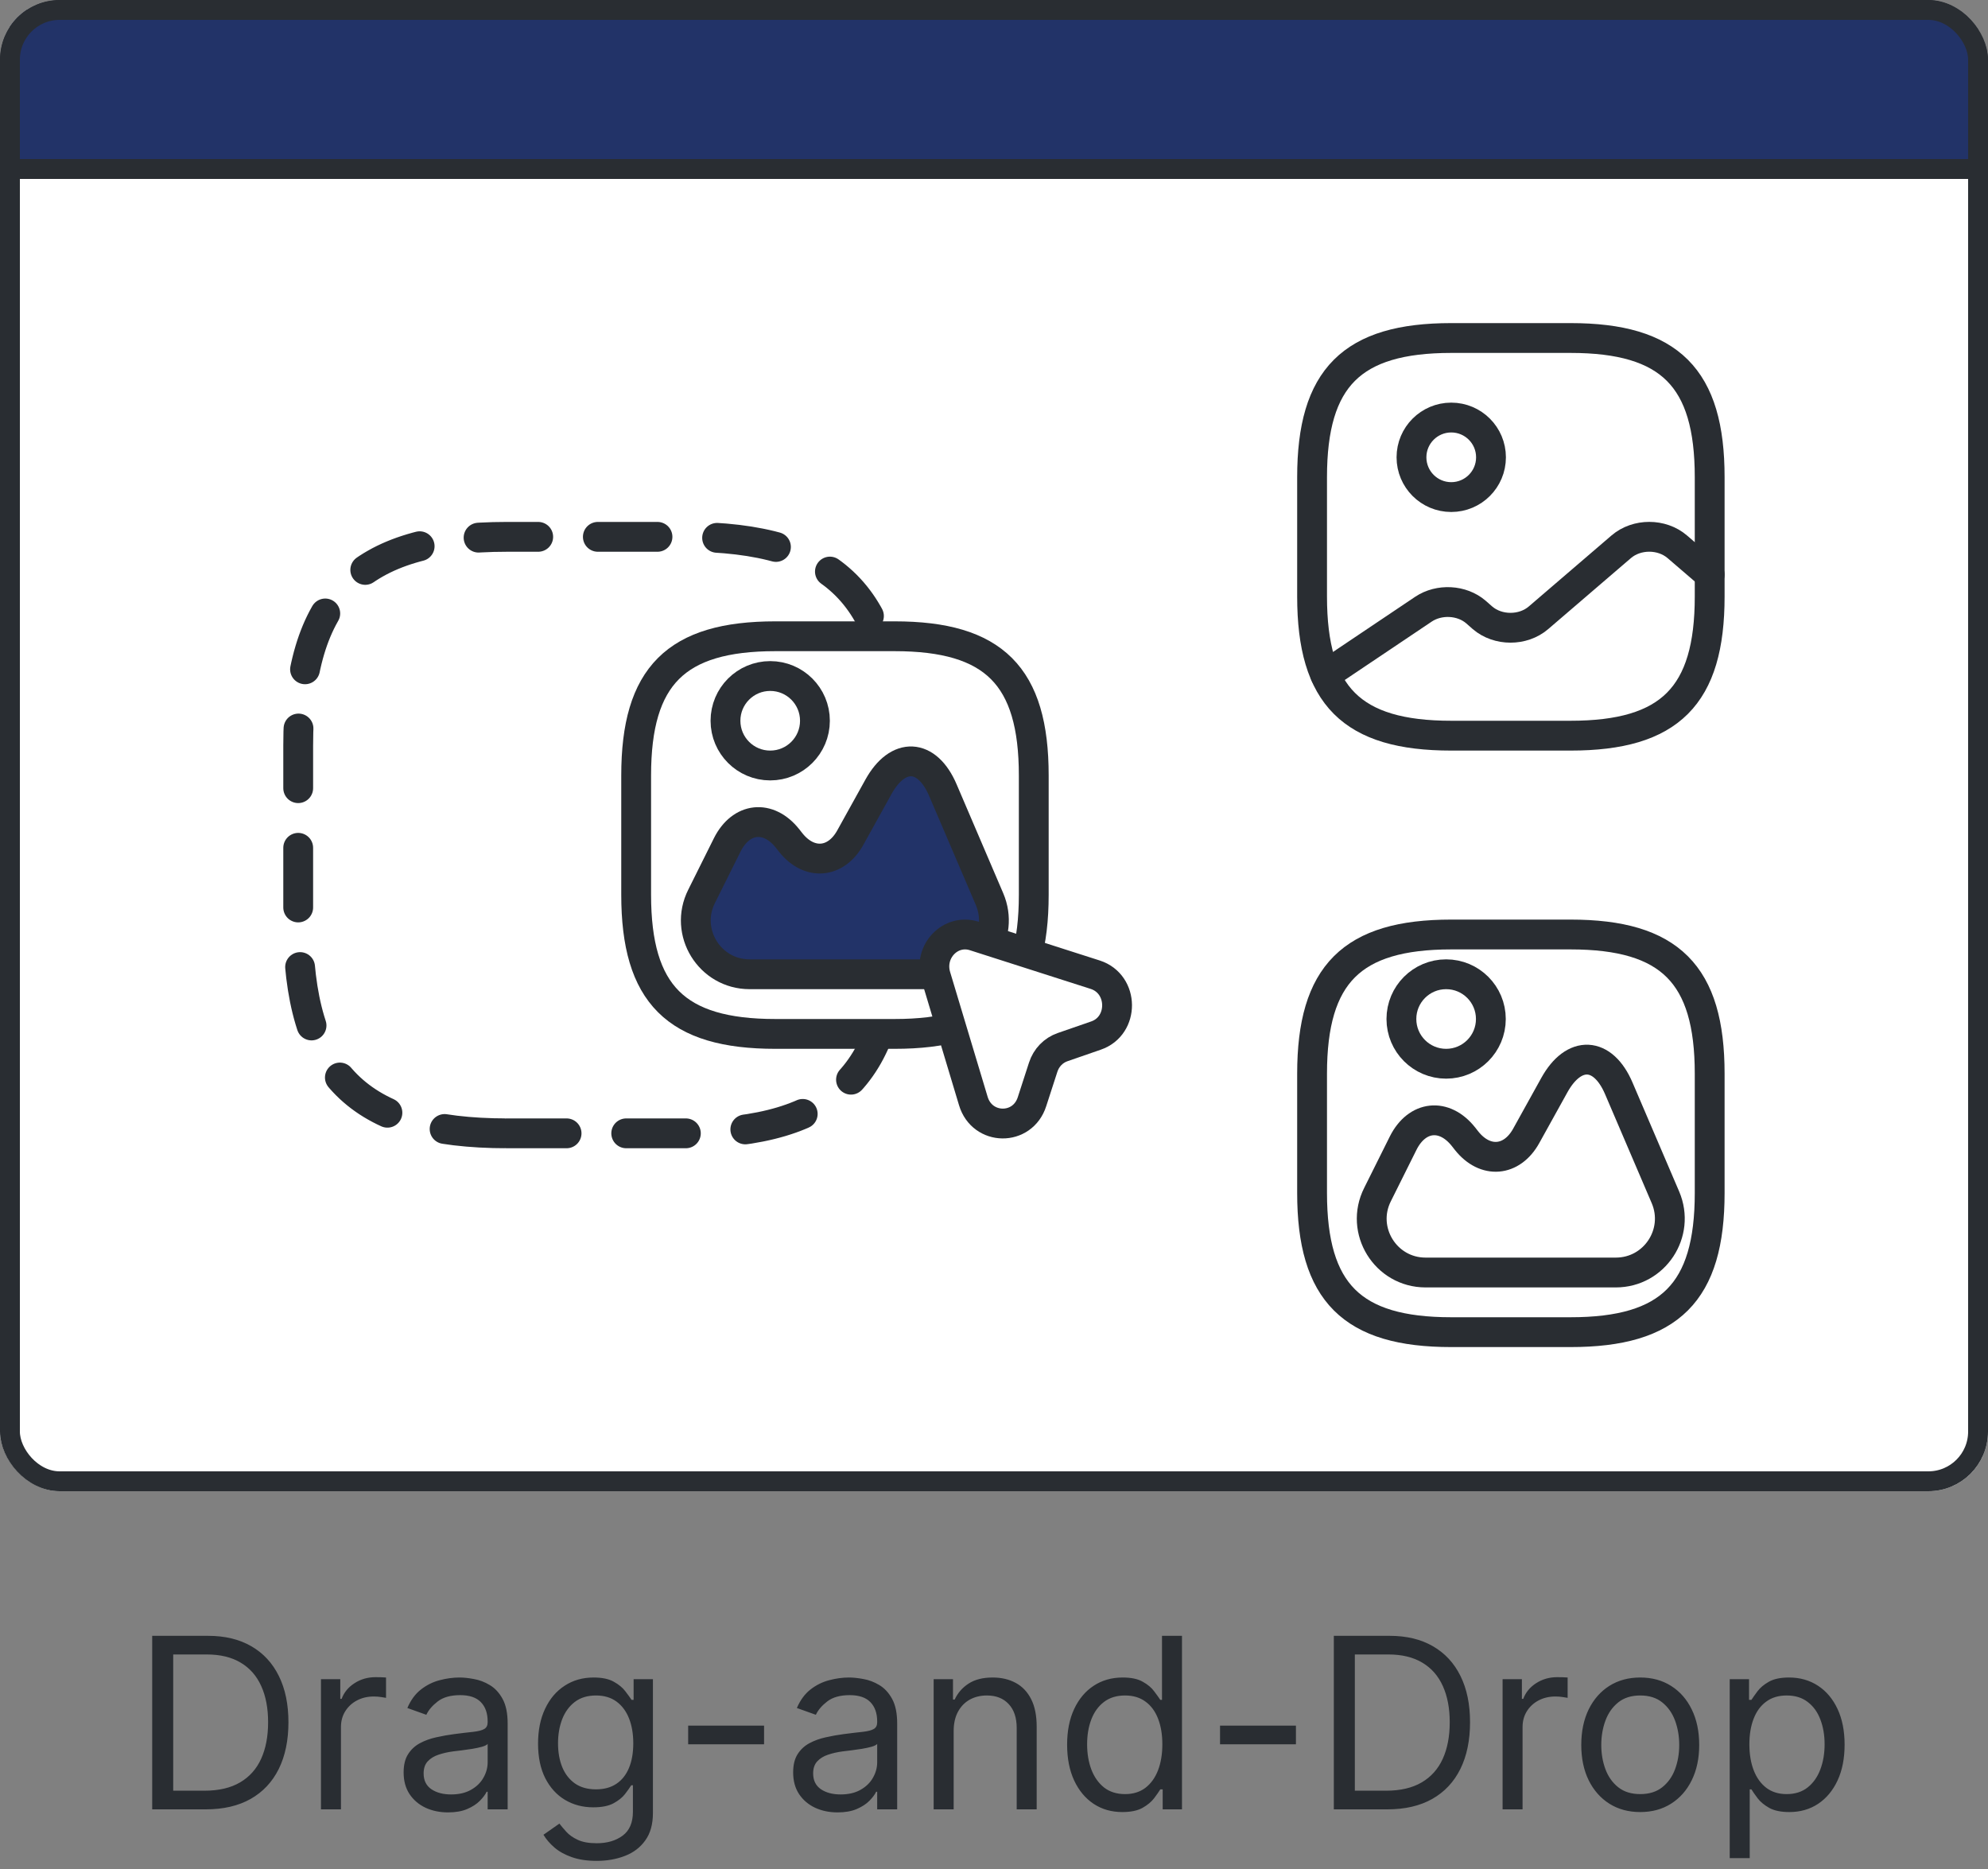 <svg width="100" height="94" viewBox="0 0 100 94" fill="none" xmlns="http://www.w3.org/2000/svg">
<rect x="0" y="0" width="100" height="94" fill="#808080" stroke="none"/>
<g clip-path="url(#clip0_74_5893)">
<rect width="100" height="75" rx="3" fill="white"/>
<rect x="0.5" y="0.5" width="99" height="8" fill="#223368"/>
<rect x="0.5" y="0.5" width="99" height="8" stroke="#292D32"/>
<path d="M25.5 57H34.5C42 57 45 54 45 46.5V37.5C45 30 42 27 34.5 27H25.5C18 27 15 30 15 37.5V46.5C15 54 18 57 25.5 57Z" stroke="#292D32" stroke-width="1.5" stroke-linecap="round" stroke-linejoin="round" stroke-dasharray="3 3"/>
<path d="M39 52H45C50 52 52 50 52 45V39C52 34 50 32 45 32H39C34 32 32 34 32 39V45C32 50 34 52 39 52Z" fill="white" stroke="#292D32" stroke-width="1.5" stroke-linecap="round" stroke-linejoin="round"/>
<path d="M49.775 45.22L47.428 39.738C46.633 37.878 45.17 37.803 44.188 39.573L42.77 42.13C42.05 43.428 40.708 43.54 39.778 42.378L39.613 42.168C38.645 40.953 37.28 41.103 36.583 42.49L35.293 45.078C34.385 46.878 35.698 49 37.708 49H47.278C49.228 49 50.54 47.013 49.775 45.22Z" fill="#223368" stroke="#292D32" stroke-width="1.5" stroke-linecap="round" stroke-linejoin="round"/>
<path d="M38.743 38.5C39.986 38.5 40.993 37.493 40.993 36.25C40.993 35.007 39.986 34 38.743 34C37.5 34 36.493 35.007 36.493 36.25C36.493 37.493 37.5 38.5 38.743 38.5Z" stroke="#292D32" stroke-width="1.5" stroke-linecap="round" stroke-linejoin="round"/>
<path d="M55.127 52.084L53.452 52.664C52.987 52.824 52.629 53.194 52.474 53.674L51.913 55.404C51.438 56.894 49.405 56.864 48.96 55.374L47.072 49.094C46.704 47.844 47.817 46.694 49.008 47.074L55.098 49.024C56.541 49.494 56.56 51.594 55.127 52.084Z" fill="white" stroke="#292D32" stroke-width="1.5" stroke-linecap="round" stroke-linejoin="round"/>
<path d="M73 37H79C84 37 86 35 86 30V24C86 19 84 17 79 17H73C68 17 66 19 66 24V30C66 35 68 37 73 37Z" stroke="#292D32" stroke-width="1.5" stroke-linecap="round" stroke-linejoin="round"/>
<path d="M73 25C74.105 25 75 24.105 75 23C75 21.895 74.105 21 73 21C71.895 21 71 21.895 71 23C71 24.105 71.895 25 73 25Z" stroke="#292D32" stroke-width="1.5" stroke-linecap="round" stroke-linejoin="round"/>
<path d="M66.67 33.95L71.6 30.64C72.39 30.11 73.53 30.17 74.24 30.78L74.57 31.07C75.35 31.74 76.61 31.74 77.39 31.07L81.55 27.5C82.33 26.83 83.59 26.83 84.37 27.5L86 28.9" stroke="#292D32" stroke-width="1.5" stroke-linecap="round" stroke-linejoin="round"/>
<path d="M73 67H79C84 67 86 65 86 60V54C86 49 84 47 79 47H73C68 47 66 49 66 54V60C66 65 68 67 73 67Z" stroke="#292D32" stroke-width="1.5" stroke-linecap="round" stroke-linejoin="round"/>
<path d="M83.775 60.22L81.428 54.738C80.633 52.878 79.17 52.803 78.188 54.573L76.77 57.13C76.05 58.428 74.708 58.54 73.778 57.378L73.613 57.168C72.645 55.953 71.28 56.103 70.583 57.49L69.293 60.078C68.385 61.878 69.698 64 71.708 64H81.278C83.228 64 84.54 62.013 83.775 60.22Z" stroke="#292D32" stroke-width="1.5" stroke-linecap="round" stroke-linejoin="round"/>
<path d="M72.743 53.5C73.986 53.5 74.993 52.493 74.993 51.25C74.993 50.007 73.986 49 72.743 49C71.5 49 70.493 50.007 70.493 51.25C70.493 52.493 71.5 53.5 72.743 53.5Z" stroke="#292D32" stroke-width="1.5" stroke-linecap="round" stroke-linejoin="round"/>
</g>
<rect x="0.5" y="0.5" width="99" height="74" rx="2.5" stroke="#292D32"/>
<path d="M10.35 91H7.656V82.273H10.469C11.316 82.273 12.04 82.447 12.642 82.797C13.245 83.144 13.706 83.642 14.027 84.293C14.348 84.94 14.509 85.716 14.509 86.619C14.509 87.528 14.347 88.311 14.023 88.967C13.699 89.621 13.227 90.124 12.608 90.476C11.989 90.825 11.236 91 10.35 91ZM8.713 90.062H10.281C11.003 90.062 11.601 89.923 12.075 89.645C12.55 89.367 12.904 88.97 13.136 88.456C13.37 87.942 13.486 87.329 13.486 86.619C13.486 85.915 13.371 85.308 13.141 84.8C12.911 84.288 12.567 83.896 12.11 83.624C11.652 83.348 11.083 83.21 10.401 83.21H8.713V90.062ZM16.145 91V84.454H17.117V85.443H17.185C17.304 85.119 17.52 84.856 17.833 84.655C18.145 84.453 18.497 84.352 18.889 84.352C18.963 84.352 19.056 84.354 19.166 84.356C19.277 84.359 19.361 84.364 19.418 84.369V85.392C19.384 85.383 19.306 85.371 19.183 85.354C19.064 85.334 18.938 85.324 18.804 85.324C18.486 85.324 18.202 85.391 17.952 85.524C17.705 85.655 17.509 85.837 17.364 86.07C17.222 86.3 17.151 86.562 17.151 86.858V91H16.145ZM22.536 91.153C22.121 91.153 21.745 91.075 21.407 90.919C21.069 90.76 20.8 90.531 20.601 90.233C20.402 89.932 20.303 89.568 20.303 89.142C20.303 88.767 20.377 88.463 20.525 88.23C20.672 87.994 20.87 87.81 21.117 87.676C21.364 87.543 21.637 87.443 21.935 87.378C22.236 87.31 22.539 87.256 22.843 87.216C23.241 87.165 23.563 87.126 23.81 87.101C24.06 87.072 24.242 87.026 24.356 86.96C24.472 86.895 24.53 86.781 24.53 86.619V86.585C24.53 86.165 24.415 85.838 24.185 85.605C23.958 85.372 23.613 85.256 23.15 85.256C22.67 85.256 22.293 85.361 22.02 85.571C21.748 85.781 21.556 86.006 21.445 86.244L20.491 85.903C20.661 85.506 20.888 85.196 21.172 84.974C21.459 84.75 21.772 84.594 22.11 84.506C22.451 84.415 22.786 84.369 23.116 84.369C23.326 84.369 23.567 84.395 23.84 84.446C24.116 84.494 24.381 84.595 24.637 84.749C24.895 84.902 25.11 85.133 25.28 85.443C25.451 85.753 25.536 86.168 25.536 86.688V91H24.53V90.114H24.479C24.411 90.256 24.297 90.408 24.138 90.57C23.979 90.731 23.768 90.869 23.503 90.983C23.239 91.097 22.917 91.153 22.536 91.153ZM22.689 90.25C23.087 90.25 23.422 90.172 23.695 90.016C23.971 89.859 24.178 89.658 24.317 89.41C24.459 89.163 24.53 88.903 24.53 88.631V87.71C24.488 87.761 24.394 87.808 24.249 87.851C24.107 87.891 23.942 87.926 23.755 87.957C23.57 87.986 23.39 88.011 23.214 88.034C23.04 88.054 22.9 88.071 22.792 88.085C22.53 88.119 22.286 88.175 22.059 88.251C21.834 88.325 21.652 88.438 21.513 88.588C21.377 88.736 21.309 88.938 21.309 89.193C21.309 89.543 21.438 89.807 21.697 89.986C21.958 90.162 22.289 90.25 22.689 90.25ZM30.014 93.591C29.528 93.591 29.11 93.528 28.761 93.403C28.411 93.281 28.12 93.119 27.887 92.918C27.657 92.719 27.474 92.506 27.337 92.278L28.139 91.716C28.23 91.835 28.345 91.972 28.484 92.125C28.623 92.281 28.813 92.416 29.055 92.53C29.299 92.646 29.619 92.704 30.014 92.704C30.542 92.704 30.978 92.577 31.322 92.321C31.666 92.065 31.837 91.665 31.837 91.119V89.79H31.752C31.678 89.909 31.573 90.057 31.437 90.233C31.303 90.406 31.11 90.561 30.857 90.697C30.607 90.831 30.269 90.898 29.843 90.898C29.315 90.898 28.84 90.773 28.42 90.523C28.002 90.273 27.671 89.909 27.427 89.432C27.186 88.954 27.065 88.375 27.065 87.693C27.065 87.023 27.183 86.439 27.419 85.942C27.654 85.442 27.982 85.055 28.403 84.783C28.823 84.507 29.309 84.369 29.86 84.369C30.286 84.369 30.625 84.44 30.875 84.582C31.127 84.722 31.32 84.881 31.454 85.06C31.59 85.236 31.695 85.381 31.769 85.494H31.872V84.454H32.843V91.188C32.843 91.75 32.715 92.207 32.46 92.56C32.207 92.915 31.866 93.175 31.437 93.34C31.011 93.507 30.536 93.591 30.014 93.591ZM29.98 89.994C30.383 89.994 30.724 89.902 31.002 89.717C31.281 89.533 31.492 89.267 31.637 88.921C31.782 88.574 31.855 88.159 31.855 87.676C31.855 87.204 31.784 86.788 31.642 86.428C31.5 86.067 31.289 85.784 31.011 85.579C30.732 85.375 30.389 85.273 29.98 85.273C29.553 85.273 29.198 85.381 28.914 85.597C28.633 85.812 28.421 86.102 28.279 86.466C28.14 86.829 28.07 87.233 28.07 87.676C28.07 88.131 28.142 88.533 28.284 88.882C28.428 89.229 28.642 89.501 28.923 89.7C29.207 89.896 29.559 89.994 29.98 89.994ZM38.434 86.79V87.727H34.616V86.79H38.434ZM42.13 91.153C41.715 91.153 41.339 91.075 41.001 90.919C40.663 90.76 40.394 90.531 40.195 90.233C39.996 89.932 39.897 89.568 39.897 89.142C39.897 88.767 39.971 88.463 40.118 88.23C40.266 87.994 40.464 87.81 40.711 87.676C40.958 87.543 41.231 87.443 41.529 87.378C41.83 87.31 42.133 87.256 42.437 87.216C42.834 87.165 43.157 87.126 43.404 87.101C43.654 87.072 43.836 87.026 43.949 86.96C44.066 86.895 44.124 86.781 44.124 86.619V86.585C44.124 86.165 44.009 85.838 43.779 85.605C43.552 85.372 43.206 85.256 42.743 85.256C42.263 85.256 41.887 85.361 41.614 85.571C41.341 85.781 41.15 86.006 41.039 86.244L40.084 85.903C40.255 85.506 40.482 85.196 40.766 84.974C41.053 84.75 41.366 84.594 41.704 84.506C42.045 84.415 42.38 84.369 42.709 84.369C42.92 84.369 43.161 84.395 43.434 84.446C43.709 84.494 43.975 84.595 44.231 84.749C44.489 84.902 44.704 85.133 44.874 85.443C45.045 85.753 45.13 86.168 45.13 86.688V91H44.124V90.114H44.073C44.005 90.256 43.891 90.408 43.732 90.57C43.573 90.731 43.361 90.869 43.097 90.983C42.833 91.097 42.511 91.153 42.13 91.153ZM42.283 90.25C42.681 90.25 43.016 90.172 43.289 90.016C43.565 89.859 43.772 89.658 43.911 89.41C44.053 89.163 44.124 88.903 44.124 88.631V87.71C44.081 87.761 43.988 87.808 43.843 87.851C43.701 87.891 43.536 87.926 43.349 87.957C43.164 87.986 42.983 88.011 42.807 88.034C42.634 88.054 42.493 88.071 42.386 88.085C42.124 88.119 41.88 88.175 41.653 88.251C41.428 88.325 41.246 88.438 41.107 88.588C40.971 88.736 40.903 88.938 40.903 89.193C40.903 89.543 41.032 89.807 41.29 89.986C41.552 90.162 41.883 90.25 42.283 90.25ZM47.971 87.062V91H46.965V84.454H47.937V85.477H48.022C48.176 85.145 48.409 84.878 48.721 84.676C49.034 84.472 49.437 84.369 49.931 84.369C50.374 84.369 50.762 84.46 51.095 84.642C51.427 84.821 51.685 85.094 51.87 85.46C52.055 85.824 52.147 86.284 52.147 86.841V91H51.142V86.909C51.142 86.395 51.008 85.994 50.741 85.707C50.474 85.418 50.107 85.273 49.642 85.273C49.321 85.273 49.034 85.342 48.781 85.481C48.531 85.621 48.333 85.824 48.188 86.091C48.044 86.358 47.971 86.682 47.971 87.062ZM56.456 91.136C55.911 91.136 55.429 90.999 55.012 90.723C54.594 90.445 54.268 90.053 54.032 89.547C53.796 89.038 53.678 88.438 53.678 87.744C53.678 87.057 53.796 86.46 54.032 85.954C54.268 85.449 54.596 85.058 55.016 84.783C55.437 84.507 55.922 84.369 56.474 84.369C56.9 84.369 57.236 84.44 57.483 84.582C57.733 84.722 57.924 84.881 58.054 85.06C58.188 85.236 58.292 85.381 58.366 85.494H58.451V82.273H59.456V91H58.485V89.994H58.366C58.292 90.114 58.187 90.264 58.05 90.446C57.914 90.625 57.719 90.785 57.466 90.928C57.214 91.067 56.877 91.136 56.456 91.136ZM56.593 90.233C56.996 90.233 57.337 90.128 57.616 89.918C57.894 89.704 58.106 89.41 58.251 89.035C58.395 88.658 58.468 88.222 58.468 87.727C58.468 87.239 58.397 86.811 58.255 86.445C58.113 86.075 57.903 85.788 57.624 85.584C57.346 85.376 57.002 85.273 56.593 85.273C56.167 85.273 55.812 85.382 55.528 85.601C55.246 85.817 55.035 86.111 54.893 86.483C54.753 86.852 54.684 87.267 54.684 87.727C54.684 88.193 54.755 88.617 54.897 88.997C55.042 89.375 55.255 89.676 55.536 89.901C55.82 90.122 56.172 90.233 56.593 90.233ZM65.188 86.79V87.727H61.37V86.79H65.188ZM69.787 91H67.094V82.273H69.906C70.753 82.273 71.478 82.447 72.08 82.797C72.682 83.144 73.144 83.642 73.465 84.293C73.786 84.94 73.946 85.716 73.946 86.619C73.946 87.528 73.784 88.311 73.46 88.967C73.136 89.621 72.665 90.124 72.046 90.476C71.426 90.825 70.674 91 69.787 91ZM68.151 90.062H69.719C70.441 90.062 71.038 89.923 71.513 89.645C71.987 89.367 72.341 88.97 72.574 88.456C72.807 87.942 72.924 87.329 72.924 86.619C72.924 85.915 72.808 85.308 72.578 84.8C72.348 84.288 72.004 83.896 71.547 83.624C71.09 83.348 70.52 83.21 69.838 83.21H68.151V90.062ZM75.583 91V84.454H76.554V85.443H76.622C76.742 85.119 76.958 84.856 77.27 84.655C77.583 84.453 77.935 84.352 78.327 84.352C78.401 84.352 78.493 84.354 78.604 84.356C78.715 84.359 78.799 84.364 78.855 84.369V85.392C78.821 85.383 78.743 85.371 78.621 85.354C78.502 85.334 78.375 85.324 78.242 85.324C77.924 85.324 77.639 85.391 77.389 85.524C77.142 85.655 76.946 85.837 76.801 86.07C76.659 86.3 76.588 86.562 76.588 86.858V91H75.583ZM82.507 91.136C81.916 91.136 81.398 90.996 80.952 90.715C80.509 90.433 80.162 90.04 79.912 89.534C79.665 89.028 79.541 88.438 79.541 87.761C79.541 87.079 79.665 86.484 79.912 85.976C80.162 85.467 80.509 85.072 80.952 84.791C81.398 84.51 81.916 84.369 82.507 84.369C83.098 84.369 83.615 84.51 84.058 84.791C84.504 85.072 84.851 85.467 85.098 85.976C85.348 86.484 85.473 87.079 85.473 87.761C85.473 88.438 85.348 89.028 85.098 89.534C84.851 90.04 84.504 90.433 84.058 90.715C83.615 90.996 83.098 91.136 82.507 91.136ZM82.507 90.233C82.956 90.233 83.326 90.118 83.615 89.888C83.905 89.658 84.12 89.355 84.259 88.98C84.398 88.605 84.468 88.199 84.468 87.761C84.468 87.324 84.398 86.916 84.259 86.538C84.12 86.16 83.905 85.855 83.615 85.622C83.326 85.389 82.956 85.273 82.507 85.273C82.058 85.273 81.689 85.389 81.399 85.622C81.11 85.855 80.895 86.16 80.756 86.538C80.617 86.916 80.547 87.324 80.547 87.761C80.547 88.199 80.617 88.605 80.756 88.98C80.895 89.355 81.11 89.658 81.399 89.888C81.689 90.118 82.058 90.233 82.507 90.233ZM87.008 93.454V84.454H87.98V85.494H88.099C88.173 85.381 88.275 85.236 88.406 85.06C88.54 84.881 88.73 84.722 88.977 84.582C89.227 84.44 89.565 84.369 89.991 84.369C90.542 84.369 91.028 84.507 91.449 84.783C91.869 85.058 92.197 85.449 92.433 85.954C92.669 86.46 92.787 87.057 92.787 87.744C92.787 88.438 92.669 89.038 92.433 89.547C92.197 90.053 91.871 90.445 91.453 90.723C91.035 90.999 90.554 91.136 90.008 91.136C89.588 91.136 89.251 91.067 88.998 90.928C88.746 90.785 88.551 90.625 88.415 90.446C88.278 90.264 88.173 90.114 88.099 89.994H88.014V93.454H87.008ZM87.997 87.727C87.997 88.222 88.069 88.658 88.214 89.035C88.359 89.41 88.571 89.704 88.849 89.918C89.128 90.128 89.469 90.233 89.872 90.233C90.292 90.233 90.643 90.122 90.924 89.901C91.209 89.676 91.422 89.375 91.564 88.997C91.709 88.617 91.781 88.193 91.781 87.727C91.781 87.267 91.71 86.852 91.568 86.483C91.429 86.111 91.217 85.817 90.933 85.601C90.652 85.382 90.298 85.273 89.872 85.273C89.463 85.273 89.119 85.376 88.841 85.584C88.562 85.788 88.352 86.075 88.21 86.445C88.068 86.811 87.997 87.239 87.997 87.727Z" fill="#292D32"/>
<defs>
<clipPath id="clip0_74_5893">
<rect width="100" height="75" rx="3" fill="white"/>
</clipPath>
</defs>
</svg>
